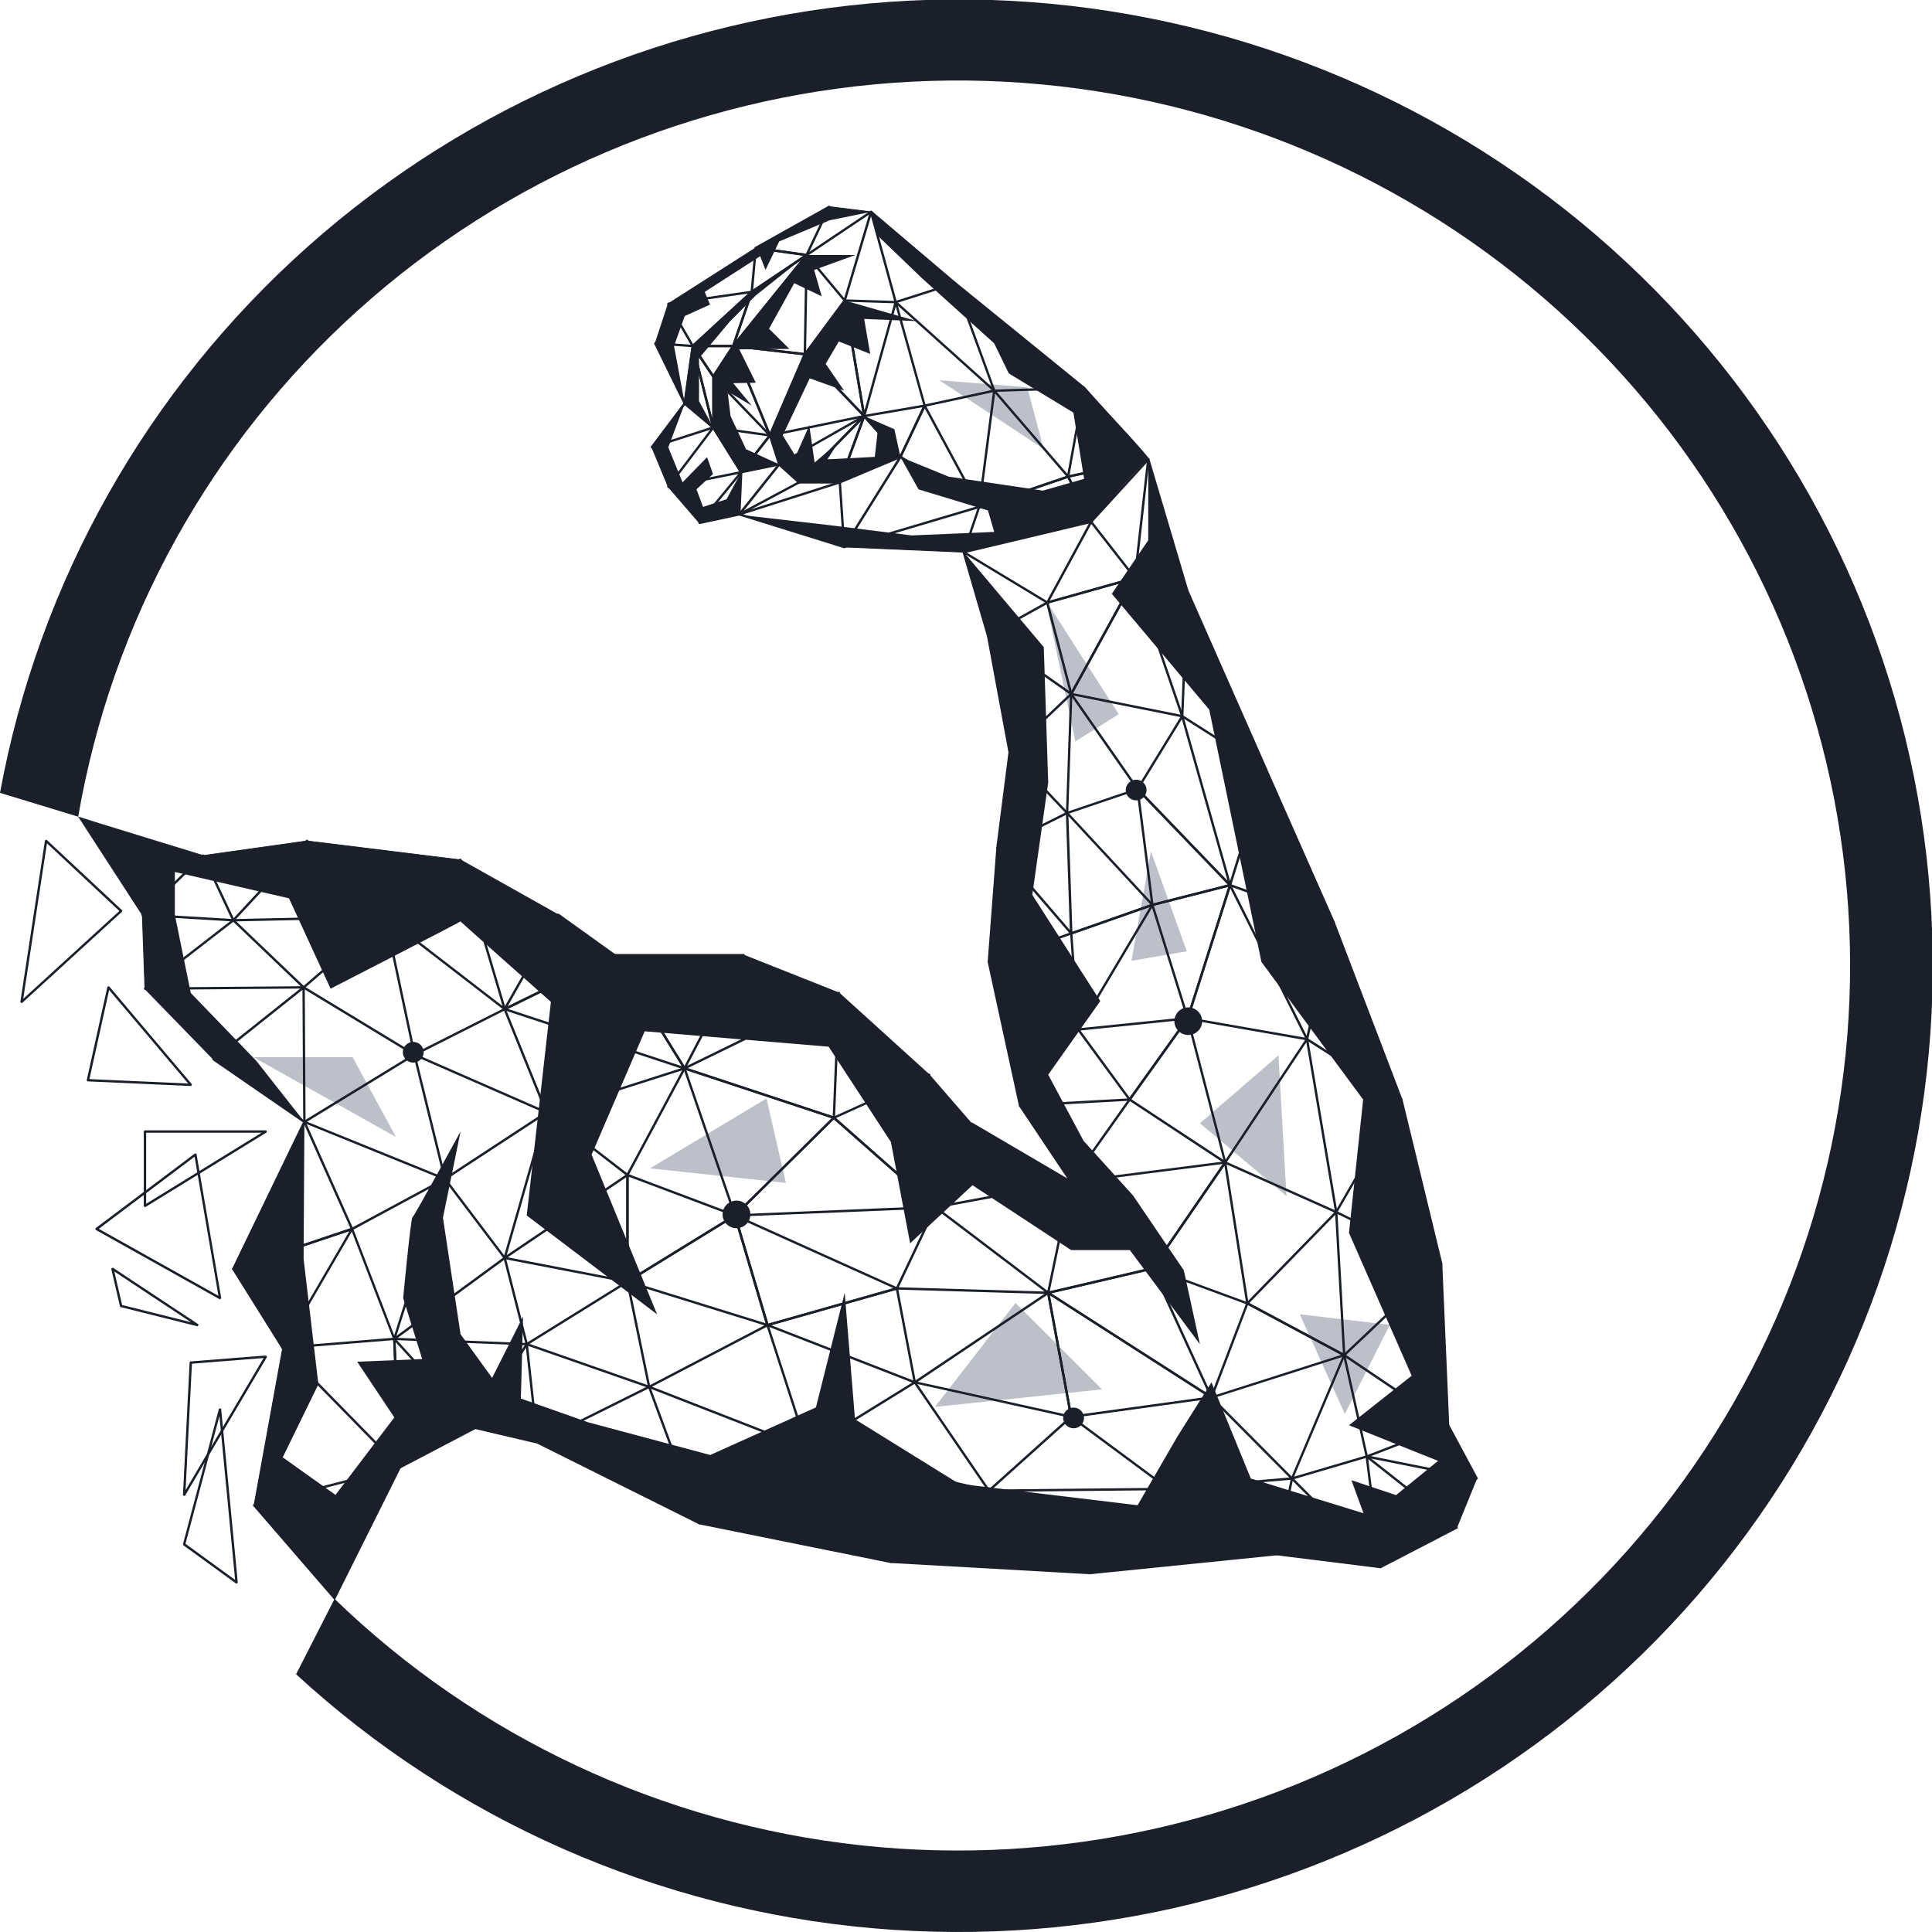 <svg width="512" height="512" viewBox="0 0 512 512" fill="none" xmlns="http://www.w3.org/2000/svg">
<g clip-path="url(#clip0_25_1884)">
<path d="M88.66 423.719L106.01 388.942L125.913 378.503L142.404 382.364L185.314 403.765H185.343L236.086 414.012L288.912 416.974L338.286 411.964L365.825 415.378H365.893L386.097 404.903L386.151 404.843L391.431 391.861V391.765L383.867 377.671L382.028 334.884L371.474 291.364L353.55 244.43L335.626 203.897L314.73 156.526L304.402 121.682L304.381 121.639L287.389 102.738L253.175 74.955L230.906 56.057L230.845 56.028L219.822 54.663H219.75L200.234 65.593L177.04 80.398L176.994 80.459L173.549 90.937V91.022L181.328 106.901L172.642 118.46V118.571L176.994 129.067L177.015 129.099L185.278 138.667L185.393 138.702L195.925 136.434L223.679 145.067H223.708L255.312 146.432L261.718 168.441L267.453 199.374L264.227 224.619L261.929 254.912V254.944L270.196 292.988V293.028L283.495 312.889L257.538 297.664L246.299 284.697L222.41 263.054L222.378 263.033L197.119 253.01H197.076H162.902L148.007 242.343L122.053 227.765H122.01L81.368 222.756H81.34L53.812 226.624L20.724 216.455L37.615 242.489L38.304 262.044L38.336 262.119L56.475 280.793L80.519 297.38L61.734 336.235V336.341L74.797 357.255L67.23 398.887L67.251 398.979L88.66 423.719ZM125.913 378.272H125.835L105.86 388.75L105.81 388.796L88.649 423.708L67.481 398.852L75.048 357.227V357.145L61.992 336.245L80.795 297.362L80.755 297.216L56.647 280.594L38.555 261.966L37.87 242.411L37.848 242.35L20.749 216.416L53.794 226.809H53.844L81.379 222.94L121.97 227.964L147.896 242.542L162.809 253.237L162.877 253.259H197.054L222.27 263.264L246.134 284.871L257.376 297.842L257.405 297.867L283.811 313.351L283.965 313.191L270.429 292.924L262.173 254.933L264.467 224.661L267.694 199.388V199.356L261.958 168.384L255.527 146.283L255.419 146.201L223.751 144.836L195.983 136.185H195.922L185.429 138.45L177.22 128.949L172.875 118.556L181.561 106.994V106.876L173.775 90.976L177.191 80.583L200.345 65.803L219.836 54.894L230.784 56.252L253.028 75.129L287.231 102.916L304.191 121.785L314.515 156.604L335.415 203.986L353.339 244.519L371.241 291.431L381.799 334.933L383.634 377.724V377.771L391.191 391.822L385.946 404.715L365.81 415.157L338.293 411.744H338.268L288.901 416.754L236.111 413.792L185.397 403.552L142.475 382.151H142.45L125.913 378.272Z" fill="#1A1F29"/>
<g opacity="0.5">
<path d="M248.93 100.768L276.591 118.987L272.235 102.631L248.93 100.768Z" fill="#7B8291"/>
<path d="M368.322 351.086L356.403 374.717L344.459 348.306L368.322 351.086Z" fill="#7B8291"/>
<path d="M277.14 159.086L296.483 189.255L284.983 196.48L277.14 159.086Z" fill="#7B8291"/>
<path d="M67.153 280.153L104.942 301.326L93.438 280.153H67.153Z" fill="#7B8291"/>
<path d="M305.011 225.625L314.511 252.114L299.845 254.624L305.011 225.625Z" fill="#7B8291"/>
<path d="M338.802 279.694L340.938 316.967L317.996 297.668L338.802 279.694Z" fill="#7B8291"/>
<path d="M269.12 345.298L292.042 368.203L247.758 372.846L269.12 345.298Z" fill="#7B8291"/>
<path d="M203.127 291.108L172.258 309.629L208.274 313.493L203.127 291.108Z" fill="#7B8291"/>
</g>
<path d="M181.36 106.976L181.579 106.944L183.712 91.712L183.604 91.581L173.667 90.869L173.552 91.033L181.36 106.976ZM183.465 91.801L181.403 106.539L173.846 91.115L183.465 91.801Z" fill="#1A1F29" stroke="#1A1F29" stroke-width="0.4"/>
<path d="M183.676 91.779L199.306 77.436L199.212 77.241L177.087 80.398L177.001 80.565L183.497 91.751L183.676 91.779ZM198.879 77.511L183.629 91.516L177.291 80.597L198.879 77.511Z" fill="#1A1F29" stroke="#1A1F29" stroke-width="0.4"/>
<path d="M199.295 77.447L213.832 67.68L213.785 67.474L200.31 65.593L200.177 65.696L199.101 77.344L199.295 77.447ZM213.455 67.655L199.367 77.124L200.396 65.838L213.455 67.655Z" fill="#1A1F29" stroke="#1A1F29" stroke-width="0.4"/>
<path d="M188.956 113.372L189.139 113.259L183.708 91.669H183.482L181.349 106.901L181.389 107.004L188.956 113.372ZM183.629 92.295L188.831 112.971L181.586 106.88L183.629 92.295Z" fill="#1A1F29" stroke="#1A1F29" stroke-width="0.4"/>
<path d="M183.597 91.808H194.305L194.412 91.733L199.338 77.39L199.151 77.269L183.518 91.612L183.597 91.808ZM194.222 91.58H183.891L198.976 77.742L194.222 91.58Z" fill="#1A1F29" stroke="#1A1F29" stroke-width="0.4"/>
<path d="M188.917 113.312L189.143 113.287V99.797V99.733L183.708 91.634L183.504 91.723L188.917 113.312ZM188.917 99.833V112.356L183.873 92.302L188.917 99.833Z" fill="#1A1F29" stroke="#1A1F29" stroke-width="0.4"/>
<path d="M188.935 99.861H189.125L194.384 91.758L194.287 91.58H183.579L183.482 91.758L188.935 99.861ZM194.093 91.808L189.028 99.588L183.812 91.808H194.093Z" fill="#1A1F29" stroke="#1A1F29" stroke-width="0.4"/>
<path d="M194.384 91.765L213.846 67.655L213.692 67.492L199.155 77.259L199.108 77.316L194.186 91.659L194.384 91.765ZM213.204 68.1L194.624 91.118L199.324 77.426L213.204 68.1Z" fill="#1A1F29" stroke="#1A1F29" stroke-width="0.4"/>
<path d="M196.506 125.216L204.127 115.449L204.052 115.268L189.046 113.173L188.931 113.348L196.316 125.209L196.506 125.216ZM203.823 115.467L196.427 124.949L189.258 113.433L203.823 115.467Z" fill="#1A1F29" stroke="#1A1F29" stroke-width="0.4"/>
<path d="M196.438 125.259L206.522 123.168L206.608 123.022L204.145 115.349L203.944 115.314L196.323 125.081L196.438 125.259ZM206.35 122.969L196.696 124.974L203.995 115.62L206.35 122.969Z" fill="#1A1F29" stroke="#1A1F29" stroke-width="0.4"/>
<path d="M203.952 115.46L204.142 115.335L194.412 91.652L194.208 91.634L188.931 99.733V99.876L203.952 115.46ZM194.273 91.94L203.704 114.866L189.179 99.783L194.273 91.94Z" fill="#1A1F29" stroke="#1A1F29" stroke-width="0.4"/>
<path d="M204.142 115.424L213.405 93.909L213.312 93.753L194.312 91.584L194.19 91.737L203.923 115.424H204.142ZM213.132 93.963L204.038 115.083L194.484 91.829L213.132 93.963Z" fill="#1A1F29" stroke="#1A1F29" stroke-width="0.4"/>
<path d="M213.287 93.981L213.412 93.867L213.882 67.588L213.678 67.513L194.215 91.623L194.291 91.808L213.287 93.981ZM213.645 67.918L213.183 93.739L194.52 91.605L213.645 67.918Z" fill="#1A1F29" stroke="#1A1F29" stroke-width="0.4"/>
<path d="M222.607 127.929L238.671 121.173L238.71 120.992L229.095 110.176L228.902 110.212L222.449 127.772L222.607 127.929ZM238.434 121.035L222.761 127.616L229.052 110.482L238.434 121.035Z" fill="#1A1F29" stroke="#1A1F29" stroke-width="0.4"/>
<path d="M211.699 127.908H211.856L229.092 110.35L228.952 110.172L206.443 122.972L206.422 123.157L211.699 127.908ZM228.357 110.766L211.77 127.666L206.691 123.076L228.357 110.766Z" fill="#1A1F29" stroke="#1A1F29" stroke-width="0.4"/>
<path d="M211.774 127.936H222.56L222.668 127.861L229.121 110.3L228.931 110.183L211.695 127.744L211.774 127.936ZM222.482 127.708H212.046L228.719 110.724L222.482 127.708Z" fill="#1A1F29" stroke="#1A1F29" stroke-width="0.4"/>
<path d="M204.063 115.492L229.038 110.375L229.096 110.183L213.383 93.788L213.193 93.82L203.93 115.335L204.063 115.492ZM228.798 110.194L204.242 115.225L213.351 94.069L228.798 110.194Z" fill="#1A1F29" stroke="#1A1F29" stroke-width="0.4"/>
<path d="M228.927 110.34L229.125 110.244L223.966 79.62L223.758 79.573L213.208 93.796V93.941L228.927 110.34ZM223.78 79.925L228.834 109.916L213.448 93.867L223.78 79.925Z" fill="#1A1F29" stroke="#1A1F29" stroke-width="0.4"/>
<path d="M223.762 79.712L223.962 79.673L230.949 56.178L230.777 56.05L213.713 67.495L213.692 67.662L223.762 79.712ZM230.63 56.416L223.801 79.403L213.939 67.609L230.63 56.416Z" fill="#1A1F29" stroke="#1A1F29" stroke-width="0.4"/>
<path d="M213.742 67.698L213.86 67.634L219.9 54.834L219.739 54.688L200.223 65.618L200.266 65.831L213.742 67.698ZM219.542 55.051L213.688 67.46L200.632 65.639L219.542 55.051Z" fill="#1A1F29" stroke="#1A1F29" stroke-width="0.4"/>
<path d="M237.402 80.174L253.129 75.154L253.168 74.958L230.899 56.057L230.713 56.171L237.255 80.096L237.402 80.174ZM252.863 74.997L237.449 79.922L231.035 56.455L252.863 74.997Z" fill="#1A1F29" stroke="#1A1F29" stroke-width="0.4"/>
<path d="M263.485 103.651L287.317 102.94L287.385 102.741L253.175 74.955L252.992 75.083L263.388 103.577L263.485 103.651ZM287.002 102.723L263.56 103.435L253.351 75.41L287.002 102.723Z" fill="#1A1F29" stroke="#1A1F29" stroke-width="0.4"/>
<path d="M229.121 110.293L237.484 80.096L237.377 79.954L223.855 79.527L223.737 79.659L228.895 110.283L229.121 110.293ZM237.223 80.174L229.039 109.735L223.988 79.758L237.223 80.174Z" fill="#1A1F29" stroke="#1A1F29" stroke-width="0.4"/>
<path d="M245.059 107.623L263.506 103.648L263.571 103.467L237.466 80L237.276 80.114L244.93 107.541L245.059 107.623ZM263.237 103.467L245.116 107.378L237.588 80.416L263.237 103.467Z" fill="#1A1F29" stroke="#1A1F29" stroke-width="0.4"/>
<path d="M238.538 121.152L238.728 121.127L245.138 107.559L245.012 107.399L228.992 110.151L228.923 110.34L238.538 121.152ZM244.837 107.659L238.595 120.871L229.232 110.34L244.837 107.659Z" fill="#1A1F29" stroke="#1A1F29" stroke-width="0.4"/>
<path d="M283.087 126.421L304.327 121.842L304.392 121.653L287.399 102.752L287.199 102.809L282.947 126.276L283.087 126.421ZM304.08 121.66L283.198 126.162L287.378 103.079L304.08 121.66Z" fill="#1A1F29" stroke="#1A1F29" stroke-width="0.4"/>
<path d="M259.531 134.443L283.098 126.418L283.148 126.236L263.571 103.467L263.37 103.527L259.384 134.325L259.531 134.443ZM282.865 126.265L259.628 134.169L263.571 103.822L282.865 126.265Z" fill="#1A1F29" stroke="#1A1F29" stroke-width="0.4"/>
<path d="M259.43 134.432L259.595 134.279L245.134 107.456H244.93L238.52 121.024L238.563 121.166L259.43 134.432ZM245.041 107.765L259.187 134.002L238.753 121.035L245.041 107.765Z" fill="#1A1F29" stroke="#1A1F29" stroke-width="0.4"/>
<path d="M289.141 138.4L289.26 138.236L283.166 126.258L283.026 126.204L259.459 134.226L259.481 134.446L289.141 138.4ZM283.004 126.45L288.955 138.148L259.99 134.286L283.004 126.45Z" fill="#1A1F29" stroke="#1A1F29" stroke-width="0.4"/>
<path d="M289.242 138.364L304.388 121.806L304.28 121.618L283.036 126.201L282.958 126.361L289.052 138.34L289.242 138.364ZM303.979 121.916L289.184 138.091L283.23 126.389L303.979 121.916Z" fill="#1A1F29" stroke="#1A1F29" stroke-width="0.4"/>
<path d="M255.423 146.436L289.185 138.4V138.176L259.52 134.222L259.395 134.297L255.301 146.286L255.423 146.436ZM288.532 138.311L255.573 146.155L259.574 134.45L288.532 138.311Z" fill="#1A1F29" stroke="#1A1F29" stroke-width="0.4"/>
<path d="M223.744 145.067L259.527 134.443L259.556 134.24L238.685 120.981L238.528 121.017L223.615 144.9L223.744 145.067ZM259.234 134.297L223.98 144.764L238.678 121.237L259.234 134.297Z" fill="#1A1F29" stroke="#1A1F29" stroke-width="0.4"/>
<path d="M223.679 145.067L223.826 144.949L222.675 127.815L222.525 127.716L195.893 136.196V136.412L223.679 145.067ZM222.457 127.975L223.586 144.8L196.309 136.302L222.457 127.975Z" fill="#1A1F29" stroke="#1A1F29" stroke-width="0.4"/>
<path d="M195.982 136.405L211.827 127.922L211.853 127.737L206.572 122.969H206.404L195.836 136.22L195.982 136.405ZM211.591 127.797L196.38 135.943L206.525 123.221L211.591 127.797Z" fill="#1A1F29" stroke="#1A1F29" stroke-width="0.4"/>
<path d="M185.393 138.692L195.954 136.416L196.044 136.309L196.535 125.156L196.33 125.081L185.282 138.514L185.393 138.692ZM195.818 136.203L185.665 138.389L196.287 125.476L195.818 136.203Z" fill="#1A1F29" stroke="#1A1F29" stroke-width="0.4"/>
<path d="M177.123 129.127L196.438 125.259L196.513 125.088L189.128 113.227H188.938L177.008 128.956L177.123 129.127ZM196.23 125.067L177.374 128.846L189.007 113.486L196.23 125.067Z" fill="#1A1F29" stroke="#1A1F29" stroke-width="0.4"/>
<path d="M172.775 118.649L189.064 113.394L189.104 113.198L181.54 106.841H181.371L172.646 118.457L172.775 118.649ZM188.799 113.241L173.047 118.322L181.479 107.093L188.799 113.241Z" fill="#1A1F29" stroke="#1A1F29" stroke-width="0.4"/>
<path d="M314.608 156.683L314.748 156.54L304.413 121.696L304.191 121.717L300.649 153.159L300.739 153.284L314.608 156.683ZM304.356 122.304L314.476 156.416L300.896 153.088L304.356 122.304Z" fill="#1A1F29" stroke="#1A1F29" stroke-width="0.4"/>
<path d="M335.468 204.036L335.637 203.897L314.741 156.526L314.522 156.569L313.196 189.799L313.249 189.902L335.468 204.036ZM314.73 157.07L335.267 203.641L313.422 189.742L314.73 157.07Z" fill="#1A1F29" stroke="#1A1F29" stroke-width="0.4"/>
<path d="M353.4 244.583L353.547 244.43L335.623 203.897H335.408L325.85 234.532L325.919 234.674L353.4 244.583ZM335.551 204.267L353.228 244.267L326.116 234.492L335.551 204.267Z" fill="#1A1F29" stroke="#1A1F29" stroke-width="0.4"/>
<path d="M371.288 291.484L371.457 291.349L353.532 244.437H353.314L346.248 275.371L346.298 275.492L371.288 291.484ZM353.468 244.871L371.12 291.093L346.503 275.328L353.468 244.871Z" fill="#1A1F29" stroke="#1A1F29" stroke-width="0.4"/>
<path d="M381.87 334.99L382.035 334.862L371.474 291.364L371.263 291.335L354.027 321.156L354.073 321.312L381.87 334.99ZM371.317 291.694L381.741 334.677L354.267 321.163L371.317 291.694Z" fill="#1A1F29" stroke="#1A1F29" stroke-width="0.4"/>
<path d="M383.685 377.796L383.864 377.696L382.025 334.884L381.831 334.805L356.142 359.04V359.214L383.685 377.796ZM381.81 335.129L383.624 377.465L356.418 359.111L381.81 335.129Z" fill="#1A1F29" stroke="#1A1F29" stroke-width="0.4"/>
<path d="M391.302 391.932L391.428 391.765L383.849 377.646L383.706 377.596L362.161 385.877L362.179 386.094L391.302 391.932ZM383.695 377.845L391.109 391.662L362.609 385.948L383.695 377.845Z" fill="#1A1F29" stroke="#1A1F29" stroke-width="0.4"/>
<path d="M365.893 415.378L386.097 404.903L386.115 404.711L362.272 385.895L362.089 385.998L365.739 415.289L365.893 415.378ZM385.835 404.782L365.932 415.093L362.347 386.24L385.835 404.782Z" fill="#1A1F29" stroke="#1A1F29" stroke-width="0.4"/>
<path d="M365.825 415.388L365.921 415.196L342.469 391.73L342.276 391.787L338.175 411.826L338.272 411.964L365.825 415.388ZM342.455 392.053L365.523 415.122L338.422 411.762L342.455 392.053Z" fill="#1A1F29" stroke="#1A1F29" stroke-width="0.4"/>
<path d="M288.934 416.985L338.297 411.975L338.347 411.765L309.737 394.492L309.59 394.514L288.837 416.793L288.934 416.985ZM337.935 411.783L289.21 416.729L309.697 394.734L337.935 411.783Z" fill="#1A1F29" stroke="#1A1F29" stroke-width="0.4"/>
<path d="M288.912 416.985L288.995 416.782L262.148 394.965H262.004L236.043 413.81L236.104 414.012L288.912 416.985ZM262.069 395.2L288.575 416.74L236.437 413.813L262.069 395.2Z" fill="#1A1F29" stroke="#1A1F29" stroke-width="0.4"/>
<path d="M261.882 168.533L277.605 159.787V159.588L255.455 146.226L255.283 146.357L261.714 168.444L261.882 168.533ZM277.322 159.68L261.907 168.245L255.602 146.557L277.322 159.68Z" fill="#1A1F29" stroke="#1A1F29" stroke-width="0.4"/>
<path d="M267.647 199.467L283.961 183.979V183.804L261.908 168.316L261.728 168.43L267.464 199.403L267.647 199.467ZM283.7 183.911L267.64 199.154L261.99 168.665L283.7 183.911Z" fill="#1A1F29" stroke="#1A1F29" stroke-width="0.4"/>
<path d="M264.403 224.768L282.839 215.556L282.872 215.374L267.65 199.307L267.453 199.371L264.227 224.651L264.403 224.768ZM282.599 215.42L264.492 224.466L267.65 199.641L282.599 215.42Z" fill="#1A1F29" stroke="#1A1F29" stroke-width="0.4"/>
<path d="M262.094 255.061L283.919 247.467L283.969 247.285L264.439 224.583L264.238 224.651L261.94 254.937L262.094 255.061ZM283.686 247.314L262.177 254.78L264.439 224.942L283.686 247.314Z" fill="#1A1F29" stroke="#1A1F29" stroke-width="0.4"/>
<path d="M270.414 293.052L285.847 272.903L285.826 272.743L262.137 254.862L261.954 254.976L270.221 293.02L270.414 293.052ZM285.596 272.857L270.382 292.718L262.234 255.228L285.596 272.857Z" fill="#1A1F29" stroke="#1A1F29" stroke-width="0.4"/>
<path d="M283.962 313.319L299.452 291.456L299.351 291.278L270.314 292.871L270.225 293.049L283.768 313.316L283.962 313.319ZM299.129 291.516L283.872 313.052L270.529 293.088L299.129 291.516Z" fill="#1A1F29" stroke="#1A1F29" stroke-width="0.4"/>
<path d="M277.58 159.794L300.796 153.284L300.853 153.102L289.245 138.219H289.052L277.448 159.644L277.58 159.794ZM300.57 153.109L277.777 159.509L289.174 138.503L300.57 153.109Z" fill="#1A1F29" stroke="#1A1F29" stroke-width="0.4"/>
<path d="M283.983 183.954L300.853 153.244L300.72 153.081L277.505 159.595L277.423 159.733L283.757 183.947L283.983 183.954ZM300.534 153.358L283.918 183.58L277.688 159.758L300.534 153.358Z" fill="#1A1F29" stroke="#1A1F29" stroke-width="0.4"/>
<path d="M313.289 189.916L313.418 189.767L300.871 153.145L300.66 153.127L283.775 183.854L283.854 184.018L313.289 189.916ZM300.742 153.458L313.138 189.653L284.055 183.822L300.742 153.458Z" fill="#1A1F29" stroke="#1A1F29" stroke-width="0.4"/>
<path d="M282.825 215.563L301.506 209.216L301.563 209.045L283.976 183.836L283.764 183.897L282.689 215.449L282.825 215.563ZM301.287 209.067L282.908 215.31L283.983 184.267L301.287 209.067Z" fill="#1A1F29" stroke="#1A1F29" stroke-width="0.4"/>
<path d="M325.89 234.667L326.083 234.556L313.422 189.785L313.214 189.756L301.384 209.06V209.198L325.89 234.667ZM313.271 190.098L325.739 234.187L301.613 209.113L313.271 190.098Z" fill="#1A1F29" stroke="#1A1F29" stroke-width="0.4"/>
<path d="M283.919 247.467L305.428 239.907L305.474 239.726L282.865 215.371L282.667 215.449L283.743 247.363L283.919 247.467ZM305.195 239.751L284.005 247.207L282.929 215.755L305.195 239.751Z" fill="#1A1F29" stroke="#1A1F29" stroke-width="0.4"/>
<path d="M305.424 239.918L326.001 234.684L326.055 234.496L301.552 209.031L301.355 209.124L305.281 239.822L305.424 239.918ZM325.754 234.514L305.492 239.666L301.628 209.444L325.754 234.514Z" fill="#1A1F29" stroke="#1A1F29" stroke-width="0.4"/>
<path d="M285.854 272.892L305.496 239.865L305.359 239.701L283.85 247.26L283.775 247.374L285.65 272.843L285.854 272.892ZM305.137 240.021L285.844 272.462L284.001 247.445L305.137 240.021Z" fill="#1A1F29" stroke="#1A1F29" stroke-width="0.4"/>
<path d="M299.265 291.456H299.451L314.834 269.934L314.73 269.756L285.736 272.722L285.653 272.903L299.265 291.456ZM314.511 270.009L299.355 291.2L285.965 272.932L314.511 270.009Z" fill="#1A1F29" stroke="#1A1F29" stroke-width="0.4"/>
<path d="M346.356 275.506L346.478 275.342L326.076 234.524L325.865 234.542L314.641 269.835L314.73 269.98L346.356 275.506ZM325.997 234.88L346.169 275.243L314.899 269.781L325.997 234.88Z" fill="#1A1F29" stroke="#1A1F29" stroke-width="0.4"/>
<path d="M314.859 269.902L326.083 234.61L325.944 234.464L305.367 239.698L305.288 239.844L314.641 269.902H314.859ZM325.8 234.738L314.752 269.486L305.542 239.89L325.8 234.738Z" fill="#1A1F29" stroke="#1A1F29" stroke-width="0.4"/>
<path d="M305.313 336.231H305.492L324.778 308.142L324.667 307.964L283.854 313.148L283.786 313.337L305.313 336.231ZM324.445 308.217L305.381 335.972L284.105 313.337L324.445 308.217Z" fill="#1A1F29" stroke="#1A1F29" stroke-width="0.4"/>
<path d="M324.621 308.167L324.793 308.043L314.863 269.842L314.659 269.803L299.265 291.324L299.294 291.485L324.621 308.167ZM314.702 270.123L324.513 307.812L299.534 291.36L314.702 270.123Z" fill="#1A1F29" stroke="#1A1F29" stroke-width="0.4"/>
<path d="M354.066 321.316L354.224 321.191L346.488 275.374L346.277 275.332L324.588 308.007L324.635 308.174L354.066 321.316ZM346.309 275.698L353.962 321.02L324.854 308.021L346.309 275.698Z" fill="#1A1F29" stroke="#1A1F29" stroke-width="0.4"/>
<path d="M236.086 414.023L236.205 413.842L214.101 383.822L213.939 383.797L185.307 403.57L185.347 403.776L236.086 414.023ZM213.975 384.046L235.843 413.739L185.655 403.605L213.975 384.046Z" fill="#1A1F29" stroke="#1A1F29" stroke-width="0.4"/>
<path d="M185.314 403.765L185.476 403.623L172.136 367.495L171.975 367.431L142.379 382.155V382.357L185.314 403.765ZM171.964 367.691L185.16 403.431L142.687 382.258L171.964 367.691Z" fill="#1A1F29" stroke="#1A1F29" stroke-width="0.4"/>
<path d="M142.404 382.368L142.543 382.243L139.704 356.203L139.493 356.156L125.802 378.325L125.874 378.496L142.404 382.368ZM139.511 356.558L142.3 382.108L126.078 378.311L139.511 356.558Z" fill="#1A1F29" stroke="#1A1F29" stroke-width="0.4"/>
<path d="M105.978 388.978L125.953 378.503L125.985 378.325L104.58 354.759L104.38 354.841L105.813 388.882L105.978 388.978ZM125.716 378.372L106.032 388.683L104.623 355.136L125.716 378.372Z" fill="#1A1F29" stroke="#1A1F29" stroke-width="0.4"/>
<path d="M88.66 423.719L106.025 388.91L105.892 388.75L67.32 398.77L67.258 398.951L88.66 423.719ZM105.706 389.035L88.66 423.719L67.545 398.948L105.706 389.035Z" fill="#1A1F29" stroke="#1A1F29" stroke-width="0.4"/>
<path d="M105.838 388.939L106.036 388.857L104.602 354.812L104.476 354.706L74.909 357.092L74.837 357.284L105.838 388.939ZM104.379 354.94L105.792 388.565L75.174 357.298L104.379 354.94Z" fill="#1A1F29" stroke="#1A1F29" stroke-width="0.4"/>
<path d="M74.829 357.266H75.009L93.377 325.749L93.241 325.582L61.784 336.149L61.723 336.316L74.829 357.266ZM93.044 325.891L74.923 356.985L62.017 336.316L93.044 325.891Z" fill="#1A1F29" stroke="#1A1F29" stroke-width="0.4"/>
<path d="M61.874 336.355L93.335 325.788L93.403 325.635L80.77 297.259H80.562L61.745 336.206L61.874 336.355ZM93.141 325.614L62.061 336.053L80.662 297.6L93.141 325.614Z" fill="#1A1F29" stroke="#1A1F29" stroke-width="0.4"/>
<path d="M80.601 297.404L80.78 297.312L80.572 261.671L80.386 261.582L56.486 280.597V280.779L80.601 297.404ZM80.347 261.906L80.551 297.106L56.748 280.693L80.347 261.906Z" fill="#1A1F29" stroke="#1A1F29" stroke-width="0.4"/>
<path d="M38.419 262.126L80.458 261.771L80.537 261.575L61.917 243.797H61.767L38.347 261.931L38.419 262.126ZM80.175 261.561L38.755 261.895L61.831 244.028L80.175 261.561Z" fill="#1A1F29" stroke="#1A1F29" stroke-width="0.4"/>
<path d="M61.831 243.993L61.942 243.829L53.905 226.667L53.722 226.635L37.648 242.347L37.723 242.542L61.831 243.993ZM53.765 226.908L61.651 243.755L37.992 242.332L53.765 226.908Z" fill="#1A1F29" stroke="#1A1F29" stroke-width="0.4"/>
<path d="M61.842 243.993L102.092 243.122L102.171 242.926L81.436 222.763H81.271L61.752 243.797L61.842 243.993ZM101.816 242.898L62.103 243.758L81.357 223.004L101.816 242.898Z" fill="#1A1F29" stroke="#1A1F29" stroke-width="0.4"/>
<path d="M133.678 267.516L133.857 267.395L122.106 227.822L121.927 227.762L102.021 242.915V243.097L133.678 267.516ZM121.934 228.05L133.535 267.129L102.279 243.015L121.934 228.05Z" fill="#1A1F29" stroke="#1A1F29" stroke-width="0.4"/>
<path d="M133.8 267.531L162.92 253.234V253.038L147.993 242.336L147.828 242.372L133.632 267.371L133.8 267.531ZM162.647 253.113L134.033 267.161L147.982 242.596L162.647 253.113Z" fill="#1A1F29" stroke="#1A1F29" stroke-width="0.4"/>
<path d="M109.782 279.588L109.954 279.467L102.218 242.983L102.028 242.919L80.397 261.586V261.767L109.782 279.588ZM102.031 243.221L109.678 279.257L80.665 261.657L102.031 243.221Z" fill="#1A1F29" stroke="#1A1F29" stroke-width="0.4"/>
<path d="M117.876 312.533L118.03 312.402L109.939 279.46L109.767 279.392L80.605 297.212V297.412L117.876 312.533ZM109.753 279.666L117.754 312.238L80.92 297.305L109.753 279.666Z" fill="#1A1F29" stroke="#1A1F29" stroke-width="0.4"/>
<path d="M144.78 294.919L144.935 294.77L133.854 267.392L133.696 267.332L109.778 279.396V279.602L144.78 294.919ZM133.685 267.584L144.616 294.606L110.097 279.495L133.685 267.584Z" fill="#1A1F29" stroke="#1A1F29" stroke-width="0.4"/>
<path d="M181.31 283.186H181.51L197.18 253.184L197.076 253.017H162.866L162.769 253.191L181.31 283.186ZM196.893 253.244L181.403 282.894L163.074 253.244H196.893Z" fill="#1A1F29" stroke="#1A1F29" stroke-width="0.4"/>
<path d="M220.944 296.316L221.094 296.213L222.449 263.147L222.284 263.04L181.356 283.022V283.232L220.944 296.316ZM222.213 263.339L220.868 296.05L181.708 283.104L222.213 263.339Z" fill="#1A1F29" stroke="#1A1F29" stroke-width="0.4"/>
<path d="M247.798 320.018L247.988 319.925L246.328 284.8L246.167 284.7L220.929 296.124L220.901 296.313L247.798 320.018ZM246.091 284.96L247.744 319.666L221.173 296.238L246.091 284.96Z" fill="#1A1F29" stroke="#1A1F29" stroke-width="0.4"/>
<path d="M247.909 320.043L283.89 313.365L283.929 313.156L257.523 297.668L257.358 297.721L247.78 319.886L247.909 320.043ZM283.549 313.195L248.059 319.78L257.502 297.931L283.549 313.195Z" fill="#1A1F29" stroke="#1A1F29" stroke-width="0.4"/>
<path d="M277.81 342.72L305.413 336.267L305.471 336.078L283.962 313.177L283.765 313.23L277.67 342.585L277.81 342.72ZM305.177 336.089L277.932 342.457L283.937 313.493L305.177 336.089Z" fill="#1A1F29" stroke="#1A1F29" stroke-width="0.4"/>
<path d="M277.781 342.724L277.853 342.517L247.956 319.84L247.783 319.883L237.581 341.397L237.681 341.561L277.781 342.724ZM247.93 320.107L277.43 342.485L237.864 341.333L247.93 320.107Z" fill="#1A1F29" stroke="#1A1F29" stroke-width="0.4"/>
<path d="M181.371 283.236L181.507 283.068L162.963 253.07L162.816 253.028L133.696 267.324V267.534L181.371 283.236ZM162.837 253.28L181.159 282.919L134.062 267.406L162.837 253.28Z" fill="#1A1F29" stroke="#1A1F29" stroke-width="0.4"/>
<path d="M356.167 359.221L356.335 359.115L354.228 321.205L354.03 321.131L330.478 345.308L330.507 345.49L356.167 359.221ZM354.016 321.479L356.099 358.926L330.754 345.369L354.016 321.479Z" fill="#1A1F29" stroke="#1A1F29" stroke-width="0.4"/>
<path d="M330.521 345.508L330.675 345.383L324.796 308.05L324.588 308.004L305.302 336.092L305.356 336.263L330.521 345.508ZM324.613 308.373L330.417 345.244L305.574 336.117L324.613 308.373Z" fill="#1A1F29" stroke="#1A1F29" stroke-width="0.4"/>
<path d="M342.419 391.929L362.236 386.094L362.315 385.959L356.335 359.111H356.117L342.279 391.822L342.419 391.929ZM362.068 385.906L342.588 391.641L356.188 359.495L362.068 385.906Z" fill="#1A1F29" stroke="#1A1F29" stroke-width="0.4"/>
<path d="M309.686 394.702L342.398 391.932L342.47 391.74L321.129 370.265L320.946 370.297L309.572 394.542L309.686 394.702ZM342.133 391.726L309.869 394.46L321.09 370.539L342.133 391.726Z" fill="#1A1F29" stroke="#1A1F29" stroke-width="0.4"/>
<path d="M321.082 370.453L356.257 359.228L356.278 359.022L330.618 345.298L330.457 345.358L320.943 370.304L321.082 370.453ZM355.931 359.111L321.24 370.18L330.607 345.561L355.931 359.111Z" fill="#1A1F29" stroke="#1A1F29" stroke-width="0.4"/>
<path d="M320.986 370.439L321.154 370.297L305.514 336.107L305.385 336.043L277.781 342.496L277.746 342.702L320.986 370.439ZM305.331 336.288L320.781 370.037L278.072 342.66L305.331 336.288Z" fill="#1A1F29" stroke="#1A1F29" stroke-width="0.4"/>
<path d="M262.076 395.168L309.676 394.702L309.744 394.5L283.933 375.381H283.789L261.994 394.962L262.076 395.168ZM309.335 394.478L262.374 394.937L283.883 375.62L309.335 394.478Z" fill="#1A1F29" stroke="#1A1F29" stroke-width="0.4"/>
<path d="M262.048 395.164L262.169 394.99L242.528 366.268L242.374 366.236L213.943 383.794L213.975 384.004L262.048 395.164ZM242.403 366.485L261.815 394.876L214.298 383.854L242.403 366.485Z" fill="#1A1F29" stroke="#1A1F29" stroke-width="0.4"/>
<path d="M283.886 375.584L321.065 370.457L321.111 370.247L277.846 342.514L277.67 342.628L283.765 375.492L283.886 375.584ZM320.728 370.272L283.962 375.342L277.946 342.848L320.728 370.272Z" fill="#1A1F29" stroke="#1A1F29" stroke-width="0.4"/>
<path d="M283.843 375.58L283.983 375.449L277.889 342.588L277.713 342.514L242.37 366.222L242.41 366.428L283.843 375.58ZM277.702 342.802L283.725 375.321L242.718 366.279L277.702 342.802Z" fill="#1A1F29" stroke="#1A1F29" stroke-width="0.4"/>
<path d="M213.961 384L214.111 383.861L203.5 351.125L203.339 351.058L171.975 367.435V367.641L213.961 384ZM203.325 351.324L213.821 383.701L172.305 367.52L203.325 351.324Z" fill="#1A1F29" stroke="#1A1F29" stroke-width="0.4"/>
<path d="M171.989 367.644L172.14 367.513L166.404 339.623L166.228 339.548L139.536 356.121L139.557 356.324L171.989 367.644ZM166.203 339.829L171.874 367.364L139.851 356.188L166.203 339.829Z" fill="#1A1F29" stroke="#1A1F29" stroke-width="0.4"/>
<path d="M104.387 354.844H104.602L118.027 312.466L117.866 312.331L93.241 325.589L93.191 325.728L104.387 354.844ZM117.726 312.651L104.483 354.489L93.438 325.76L117.726 312.651Z" fill="#1A1F29" stroke="#1A1F29" stroke-width="0.4"/>
<path d="M139.586 356.327L139.701 356.185L133.857 333.337L133.678 333.273L104.426 354.727L104.49 354.933L139.586 356.327ZM133.678 333.572L139.443 356.11L104.824 354.731L133.678 333.572Z" fill="#1A1F29" stroke="#1A1F29" stroke-width="0.4"/>
<path d="M133.657 333.433L133.857 333.394L144.938 294.844L144.762 294.72L117.855 312.338L117.826 312.501L133.657 333.433ZM144.63 295.079L133.7 333.124L118.084 312.469L144.63 295.079Z" fill="#1A1F29" stroke="#1A1F29" stroke-width="0.4"/>
<path d="M242.392 366.439L242.546 366.311L237.8 341.422L237.653 341.333L203.346 351.047V351.26L242.392 366.439ZM237.595 341.589L242.284 366.151L203.751 351.172L237.595 341.589Z" fill="#1A1F29" stroke="#1A1F29" stroke-width="0.4"/>
<path d="M203.346 351.264L203.489 351.122L194.886 322.08L194.717 322.016L166.225 339.545L166.254 339.751L203.346 351.264ZM194.696 322.286L203.21 350.983L166.548 339.605L194.696 322.286Z" fill="#1A1F29" stroke="#1A1F29" stroke-width="0.4"/>
<path d="M166.261 339.755L166.397 339.644V311.385L166.218 311.289L133.682 333.269L133.725 333.475L166.261 339.755ZM166.168 311.602V339.506L134.04 333.305L166.168 311.602Z" fill="#1A1F29" stroke="#1A1F29" stroke-width="0.4"/>
<path d="M166.211 311.467L166.383 311.431L181.511 283.171L181.371 283.011L144.806 294.699L144.77 294.898L166.211 311.467ZM181.174 283.314L166.247 311.203L145.067 294.848L181.174 283.314Z" fill="#1A1F29" stroke="#1A1F29" stroke-width="0.4"/>
<path d="M194.853 322.194L221.059 296.288L221.016 296.1L181.443 283.022L181.299 283.168L194.663 322.133L194.853 322.194ZM220.765 296.26L194.825 321.902L181.59 283.307L220.765 296.26Z" fill="#1A1F29" stroke="#1A1F29" stroke-width="0.4"/>
<path d="M166.343 339.74L194.835 322.208L194.814 322.005L166.325 311.278L166.168 311.385V339.644L166.343 339.74ZM194.516 322.133L166.397 339.435V311.548L194.516 322.133Z" fill="#1A1F29" stroke="#1A1F29" stroke-width="0.4"/>
<path d="M194.778 322.226L247.891 320.046L247.963 319.847L221.055 296.125H220.912L194.707 322.027L194.778 322.226ZM247.597 319.829L195.065 321.988L220.983 296.366L247.597 319.829Z" fill="#1A1F29" stroke="#1A1F29" stroke-width="0.4"/>
<path d="M203.425 351.264L237.717 341.557V341.344L194.803 322.009L194.646 322.144L203.249 351.189L203.425 351.264ZM237.355 341.422L203.471 351.022L194.954 322.325L237.355 341.422Z" fill="#1A1F29" stroke="#1A1F29" stroke-width="0.4"/>
<path d="M5.793 265.6L32.17 241.493V241.326L12.296 222.766L12.102 222.834L5.596 265.5L5.793 265.6ZM31.926 241.422L5.875 265.227L12.303 223.076L31.926 241.422Z" fill="#1A1F29" stroke="#1A1F29" stroke-width="0.4"/>
<path d="M50.557 287.602L50.65 287.413L28.84 261.596L28.639 261.646L23.19 286.24L23.294 286.379L50.557 287.602ZM28.815 261.924L50.324 287.364L23.459 286.158L28.815 261.924Z" fill="#1A1F29" stroke="#1A1F29" stroke-width="0.4"/>
<path d="M38.479 319.68L70.496 299.968L70.435 299.758H38.419L38.304 299.872V319.584L38.479 319.68ZM70.026 299.986L38.53 319.378V299.986H70.026Z" fill="#1A1F29" stroke="#1A1F29" stroke-width="0.4"/>
<path d="M58.243 344.103L58.411 343.986L51.905 305.959L51.722 305.888L25.517 325.596V325.788L58.243 344.103ZM51.708 306.183L58.16 343.787L25.811 325.675L51.708 306.183Z" fill="#1A1F29" stroke="#1A1F29" stroke-width="0.4"/>
<path d="M48.901 396.217L70.535 359.595L70.424 359.42L50.553 360.992L50.446 361.099L48.689 396.16L48.901 396.217ZM70.223 359.659L48.94 395.701L50.672 361.212L70.223 359.659Z" fill="#1A1F29" stroke="#1A1F29" stroke-width="0.4"/>
<path d="M62.627 419.452L62.81 419.349L58.415 373.483H58.189L48.693 409.241L48.736 409.362L62.627 419.452ZM58.246 374.13L62.548 419.118L48.925 409.195L58.246 374.13Z" fill="#1A1F29" stroke="#1A1F29" stroke-width="0.4"/>
<path d="M52.292 351.267L52.381 351.061L29.872 336.16L29.697 336.277L31.984 346.123L32.066 346.208L52.292 351.267ZM29.983 336.508L51.707 350.883L32.199 346.005L29.983 336.508Z" fill="#1A1F29" stroke="#1A1F29" stroke-width="0.4"/>
<path d="M229.01 110.261L237.022 113.753L238.624 121.077L222.561 127.822H211.774L206.497 123.054L204.038 115.378L213.297 93.867L223.851 79.641L242.973 85.099L229.01 84.523L230.612 93.788L222.299 90.492L218.811 96.423L223.711 103.538L214.588 100.263L207.436 115.378L210.838 120.924L214.47 112.732L215.878 122.588L222.191 117.209L219.277 121.728L231.824 121.077L232.595 114.293L229.01 110.261Z" fill="#1A1F29"/>
<path d="M213.767 67.584L194.305 91.694L189.028 99.797V113.287L196.416 125.148L206.497 123.054L197.703 119.044L193.602 110.261L192.817 103.73L199.23 107.509L194.305 101.54L200.291 101.426L195.929 92.587L209.193 92.469L203.801 87.122L210.483 75.043L217.753 78.517L215.76 71.531L226.665 67.584H213.767Z" fill="#1A1F29"/>
<path d="M230.831 56.142L219.807 54.777L200.291 65.707L177.101 80.508L173.656 90.987L181.464 106.926L178.628 91.694L181.464 83.748L188.164 80.725L186.759 77.355L201.456 67.89L202.862 71.531L206.497 63.979L219.807 58.396L230.831 56.142Z" fill="#1A1F29"/>
<path d="M213.767 67.584L199.231 77.355L183.597 91.694L181.464 106.926L189.028 113.287L185.246 106.308V94.951L189.028 90.436L193.366 85.262L200.292 78.283L213.767 67.584Z" fill="#1A1F29"/>
<path d="M196.417 125.148L195.929 136.306L185.368 138.581L177.101 129.017L172.739 118.542L181.464 106.926L177.101 118.542L180.883 127.822L187.386 121.152L188.949 125.614L184.576 129.678L186.314 134.336L192.545 132.299L196.417 125.148Z" fill="#1A1F29"/>
<path d="M230.831 56.142L253.103 75.044L287.313 102.827C287.313 102.827 305.381 121.497 304.305 121.728C303.23 121.959 289.156 138.29 289.156 138.29L255.398 146.325L223.711 144.956L196.535 136.491L219.632 139.15L241.607 141.895L263.474 140.964L261.818 135.275L243.424 129.689L238.617 121.088L251.397 126.322L276.369 130.02L287.306 126.901L284.46 109.344L267.342 98.965L263.474 90.997L244.245 73.643L232.53 62.393L230.831 56.142Z" fill="#1A1F29"/>
<path d="M304.305 121.728L314.637 156.572L335.529 203.94L353.453 244.473L371.378 291.388L381.91 334.887L383.749 377.7L391.327 391.822L386.043 404.804L365.839 415.282L338.286 411.865L288.919 416.875L236.111 413.913L185.368 403.666L142.432 382.258L125.899 378.389L105.924 388.864L88.66 423.708L67.348 398.869L74.926 357.195L61.838 336.242L80.666 297.301L80.458 333.614L84.376 366.848L74.926 386.208L88.907 396.164L104.501 375.637L94.654 360.871L111.89 360.16L106.846 343.996C106.846 343.996 108.839 322.83 109.308 322.599C109.778 322.368 122.049 299.865 122.049 299.865L117.389 322.716L122.049 353.582L130.412 365.163L138.618 348.882L138.034 370.628L155.814 376.907L188.214 385.589L216.23 372.978L223.851 342.61L226.583 376.121L254.15 393.216L301.47 398.905L312.02 380.697L321.05 366.336L331.482 391.822L361.344 401.028L358.139 392.267L369.969 396.22L381.1 387.15L357.494 377.703L374.106 364.59L357.494 326.734L361.247 291.392L334.296 254.933L320.462 188.06L294.651 157.369L304.291 143.172L304.305 121.728Z" fill="#1A1F29"/>
<path d="M255.397 146.325L261.825 168.416L267.561 199.385L264.334 224.665L262.037 254.955L270.321 292.978L283.868 313.244L257.477 297.767L246.213 284.8L222.345 263.15L197.087 253.131H162.877L147.953 242.428L122.006 227.851L81.365 222.837L53.812 226.709L20.734 216.427L37.726 242.428L38.415 262.012L56.554 280.686L80.662 297.312L67.911 281.12L50.557 263.15L46.337 242.428V231.086L76.586 238.066L87.606 262.012C87.606 262.012 122.235 244.235 122.038 244.174C121.841 244.114 145.996 265.508 145.996 265.508L139.586 322.112L174.136 348.306L156.782 305.995L170.853 273.305L219.606 277.387L236.097 302.631L241.191 329.479L257.72 314.098L283.854 331.282H299.419L317.981 356.224L313.723 336.644L300.254 316.8L287.163 302.34L277.785 284.8L291.59 265.291L273.569 237.148L277.785 207.378L276.612 171.502L255.397 146.325Z" fill="#1A1F29"/>
<path d="M88.66 423.719C126.497 460.347 175.62 483.341 228.18 489.028C280.74 494.715 333.706 482.768 378.616 455.094C423.526 427.42 457.791 385.617 475.935 336.361C494.079 287.105 495.057 233.24 478.713 183.368C462.368 133.496 429.643 90.496 385.767 61.237C341.89 31.977 289.392 18.146 236.66 21.953C183.927 25.76 134.002 46.985 94.86 82.237C55.717 117.49 29.615 164.737 20.724 216.43L-0 210.119C10.254 154.18 38.986 103.216 81.667 65.261C124.348 27.307 178.551 4.52 235.732 0.493C292.912 -3.534 349.817 11.427 397.478 43.019C445.138 74.611 480.843 121.037 498.963 174.977C517.084 228.918 516.59 287.306 497.559 340.938C478.528 394.569 442.043 440.394 393.854 471.188C345.666 501.982 288.515 515.994 231.411 511.015C174.307 506.037 120.498 482.35 78.465 443.691L88.66 423.719Z" fill="#1A1F29"/>
<ellipse rx="3.684" ry="3.657" transform="matrix(-1 0 0 1 195.173 321.829)" fill="#1A1F29"/>
<ellipse rx="3.684" ry="3.657" transform="matrix(-1 0 0 1 314.904 270.629)" fill="#1A1F29"/>
<ellipse rx="2.763" ry="2.743" transform="matrix(-1 0 0 1 301.089 209.371)" fill="#1A1F29"/>
<ellipse rx="2.763" ry="2.743" transform="matrix(-1 0 0 1 284.511 375.771)" fill="#1A1F29"/>
<ellipse rx="2.763" ry="2.743" transform="matrix(-1 0 0 1 109.519 278.857)" fill="#1A1F29"/>
</g>
<defs>
<clipPath id="clip0_25_1884">
<rect width="512" height="512" fill="white" transform="matrix(-1 0 0 1 512 0)"/>
</clipPath>
</defs>
</svg>
